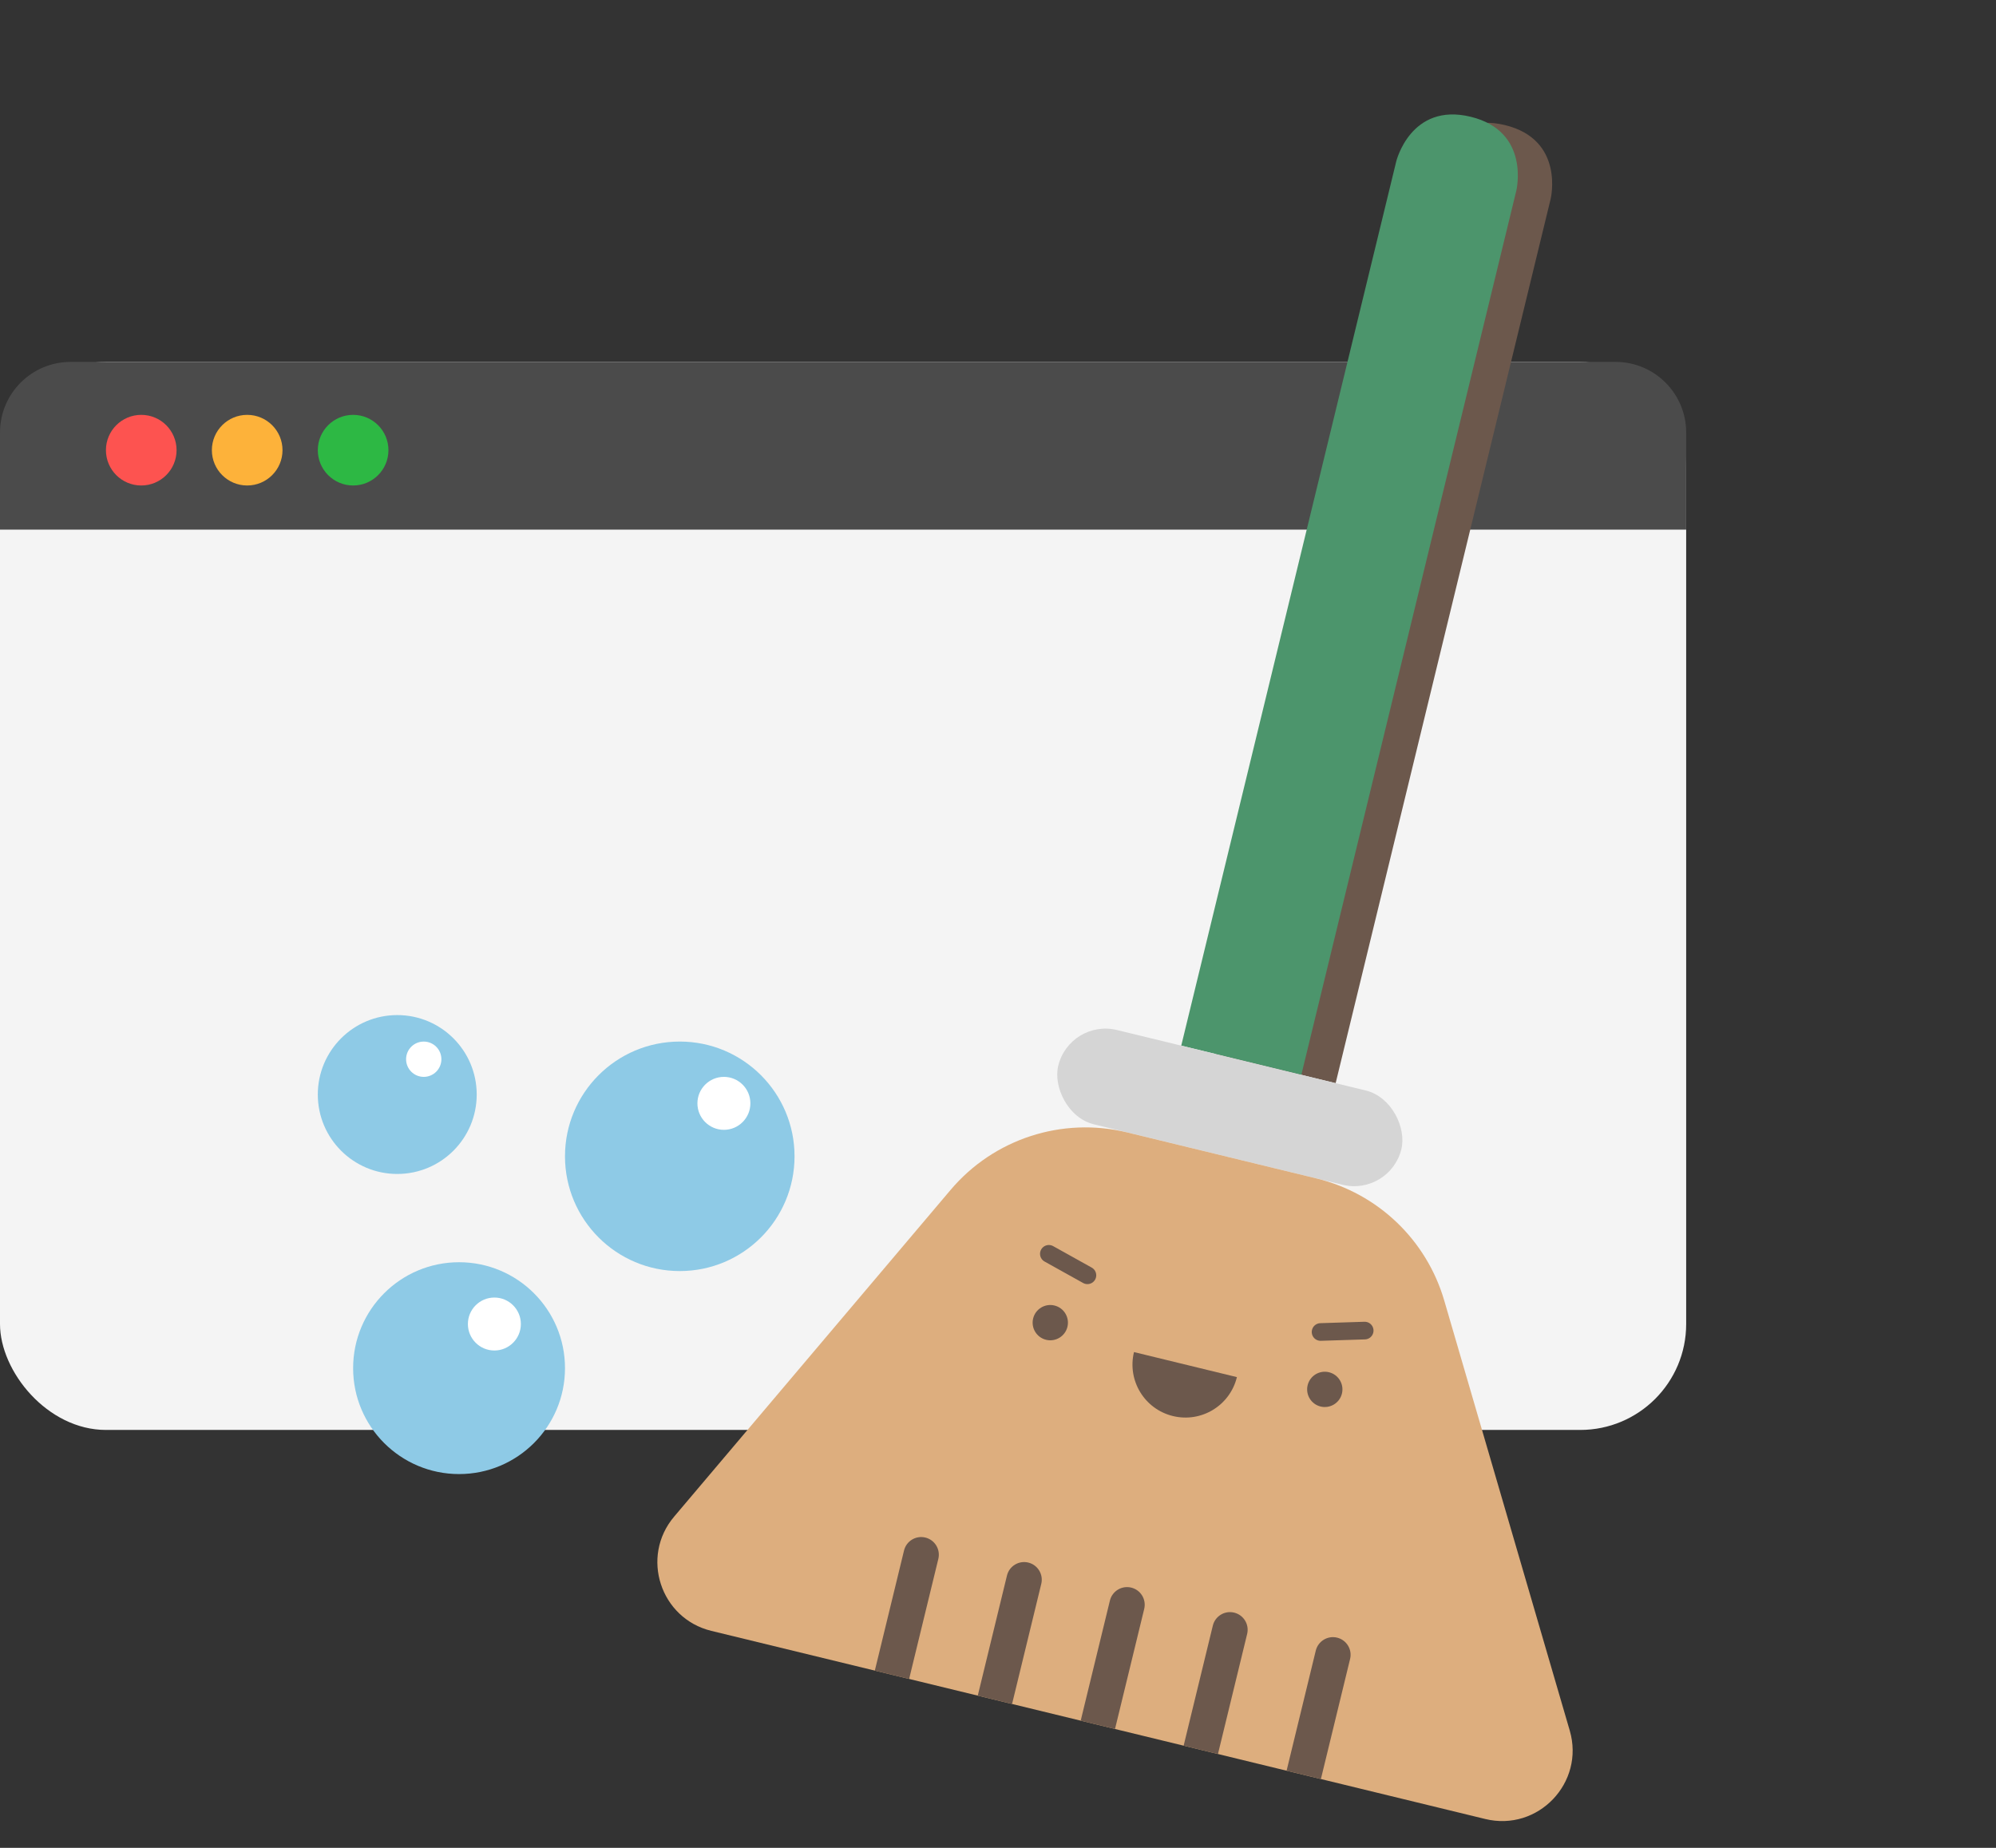 <svg width="108" height="100" viewBox="0 0 108 100" fill="none" xmlns="http://www.w3.org/2000/svg">
<rect x="0" y="0" width="108" height="100" fill="#333333" stroke="none"/>
<rect y="19.585" width="91.236" height="57.799" rx="5.732" fill="#F4F4F4"/>
<path d="M0 23.406C0 21.296 1.711 19.585 3.821 19.585H87.415C89.525 19.585 91.236 21.296 91.236 23.406V28.661H0L0 23.406Z" fill="#4B4B4B"/>
<ellipse cx="7.643" cy="24.362" rx="1.911" ry="1.911" fill="#FD5350"/>
<ellipse cx="13.375" cy="24.362" rx="1.911" ry="1.911" fill="#FDB23A"/>
<ellipse cx="19.107" cy="24.362" rx="1.911" ry="1.911" fill="#2DB844"/>
<path d="M72.269 58.618L65.771 57.038L77.405 9.186C77.405 9.186 78.184 5.98 81.433 6.77C84.682 7.56 83.903 10.766 83.903 10.766L72.269 58.618Z" fill="#6C584C"/>
<path d="M70.413 58.166L63.915 56.587L75.548 8.735C75.548 8.735 76.327 5.529 79.576 6.319C82.826 7.109 82.046 10.315 82.046 10.315L70.413 58.166Z" fill="#4C956C"/>
<rect x="57.881" y="55.12" width="19.107" height="5.254" rx="2.627" transform="rotate(13.664 57.881 55.12)" fill="#D5D5D5"/>
<path d="M71.231 63.773L60.984 61.282C57.468 60.427 53.77 61.632 51.434 64.395L36.475 82.077C34.641 84.246 35.73 87.587 38.49 88.258L80.366 98.439C83.222 99.133 85.76 96.477 84.937 93.655L78.145 70.38C77.188 67.1 74.552 64.58 71.231 63.773Z" fill="#DDAE7E"/>
<path d="M61.911 87.07C62.036 86.557 61.721 86.041 61.209 85.916C60.696 85.791 60.179 86.106 60.055 86.619L61.911 87.07ZM58.7 92.188L58.475 93.117L60.331 93.568L60.557 92.64L58.7 92.188ZM60.055 86.619L58.7 92.188L60.557 92.64L61.911 87.07L60.055 86.619Z" fill="#6C584C"/>
<path d="M67.481 88.424C67.606 87.911 67.291 87.395 66.778 87.27C66.266 87.145 65.749 87.46 65.624 87.973L67.481 88.424ZM64.27 93.542L64.045 94.471L65.901 94.922L66.127 93.994L64.27 93.542ZM65.624 87.973L64.27 93.542L66.127 93.994L67.481 88.424L65.624 87.973Z" fill="#6C584C"/>
<path d="M73.051 89.778C73.176 89.265 72.861 88.749 72.348 88.624C71.836 88.499 71.319 88.814 71.194 89.327L73.051 89.778ZM69.84 94.897L69.615 95.825L71.471 96.276L71.697 95.348L69.84 94.897ZM71.194 89.327L69.84 94.897L71.697 95.348L73.051 89.778L71.194 89.327Z" fill="#6C584C"/>
<path d="M56.341 85.715C56.466 85.203 56.151 84.686 55.639 84.561C55.126 84.437 54.609 84.751 54.485 85.264L56.341 85.715ZM53.131 90.834L52.905 91.762L54.761 92.214L54.987 91.285L53.131 90.834ZM54.485 85.264L53.131 90.834L54.987 91.285L56.341 85.715L54.485 85.264Z" fill="#6C584C"/>
<path d="M50.772 84.361C50.896 83.849 50.581 83.332 50.069 83.207C49.556 83.083 49.039 83.397 48.915 83.91L50.772 84.361ZM47.561 89.48L47.335 90.408L49.192 90.86L49.417 89.931L47.561 89.48ZM48.915 83.91L47.561 89.48L49.417 89.931L50.772 84.361L48.915 83.91Z" fill="#6C584C"/>
<ellipse cx="56.829" cy="71.578" rx="0.955" ry="0.955" transform="rotate(13.664 56.829 71.578)" fill="#6C584C"/>
<ellipse cx="71.682" cy="75.189" rx="0.955" ry="0.955" transform="rotate(13.664 71.682 75.189)" fill="#6C584C"/>
<path d="M56.752 67.853L58.838 69.015" stroke="#6C584C" stroke-width="0.955" stroke-linecap="round"/>
<path d="M73.841 72.007L71.454 72.083" stroke="#6C584C" stroke-width="0.955" stroke-linecap="round"/>
<path fill-rule="evenodd" clip-rule="evenodd" d="M61.358 73.17C61.358 73.171 61.358 73.171 61.358 73.171C60.984 74.709 61.927 76.259 63.465 76.632C65.004 77.007 66.553 76.063 66.927 74.525C66.927 74.525 66.927 74.525 66.927 74.525L61.358 73.17Z" fill="#6C584C"/>
<ellipse cx="36.781" cy="62.576" rx="6.21" ry="6.21" fill="#8ECAE6"/>
<ellipse cx="21.495" cy="59.232" rx="4.299" ry="4.299" fill="#8ECAE6"/>
<ellipse cx="24.839" cy="74.04" rx="5.732" ry="5.732" fill="#8ECAE6"/>
<ellipse cx="22.928" cy="57.322" rx="0.955" ry="0.955" fill="white"/>
<ellipse cx="39.169" cy="59.71" rx="1.433" ry="1.433" fill="white"/>
<ellipse cx="26.75" cy="71.652" rx="1.433" ry="1.433" fill="white"/>
</svg>
